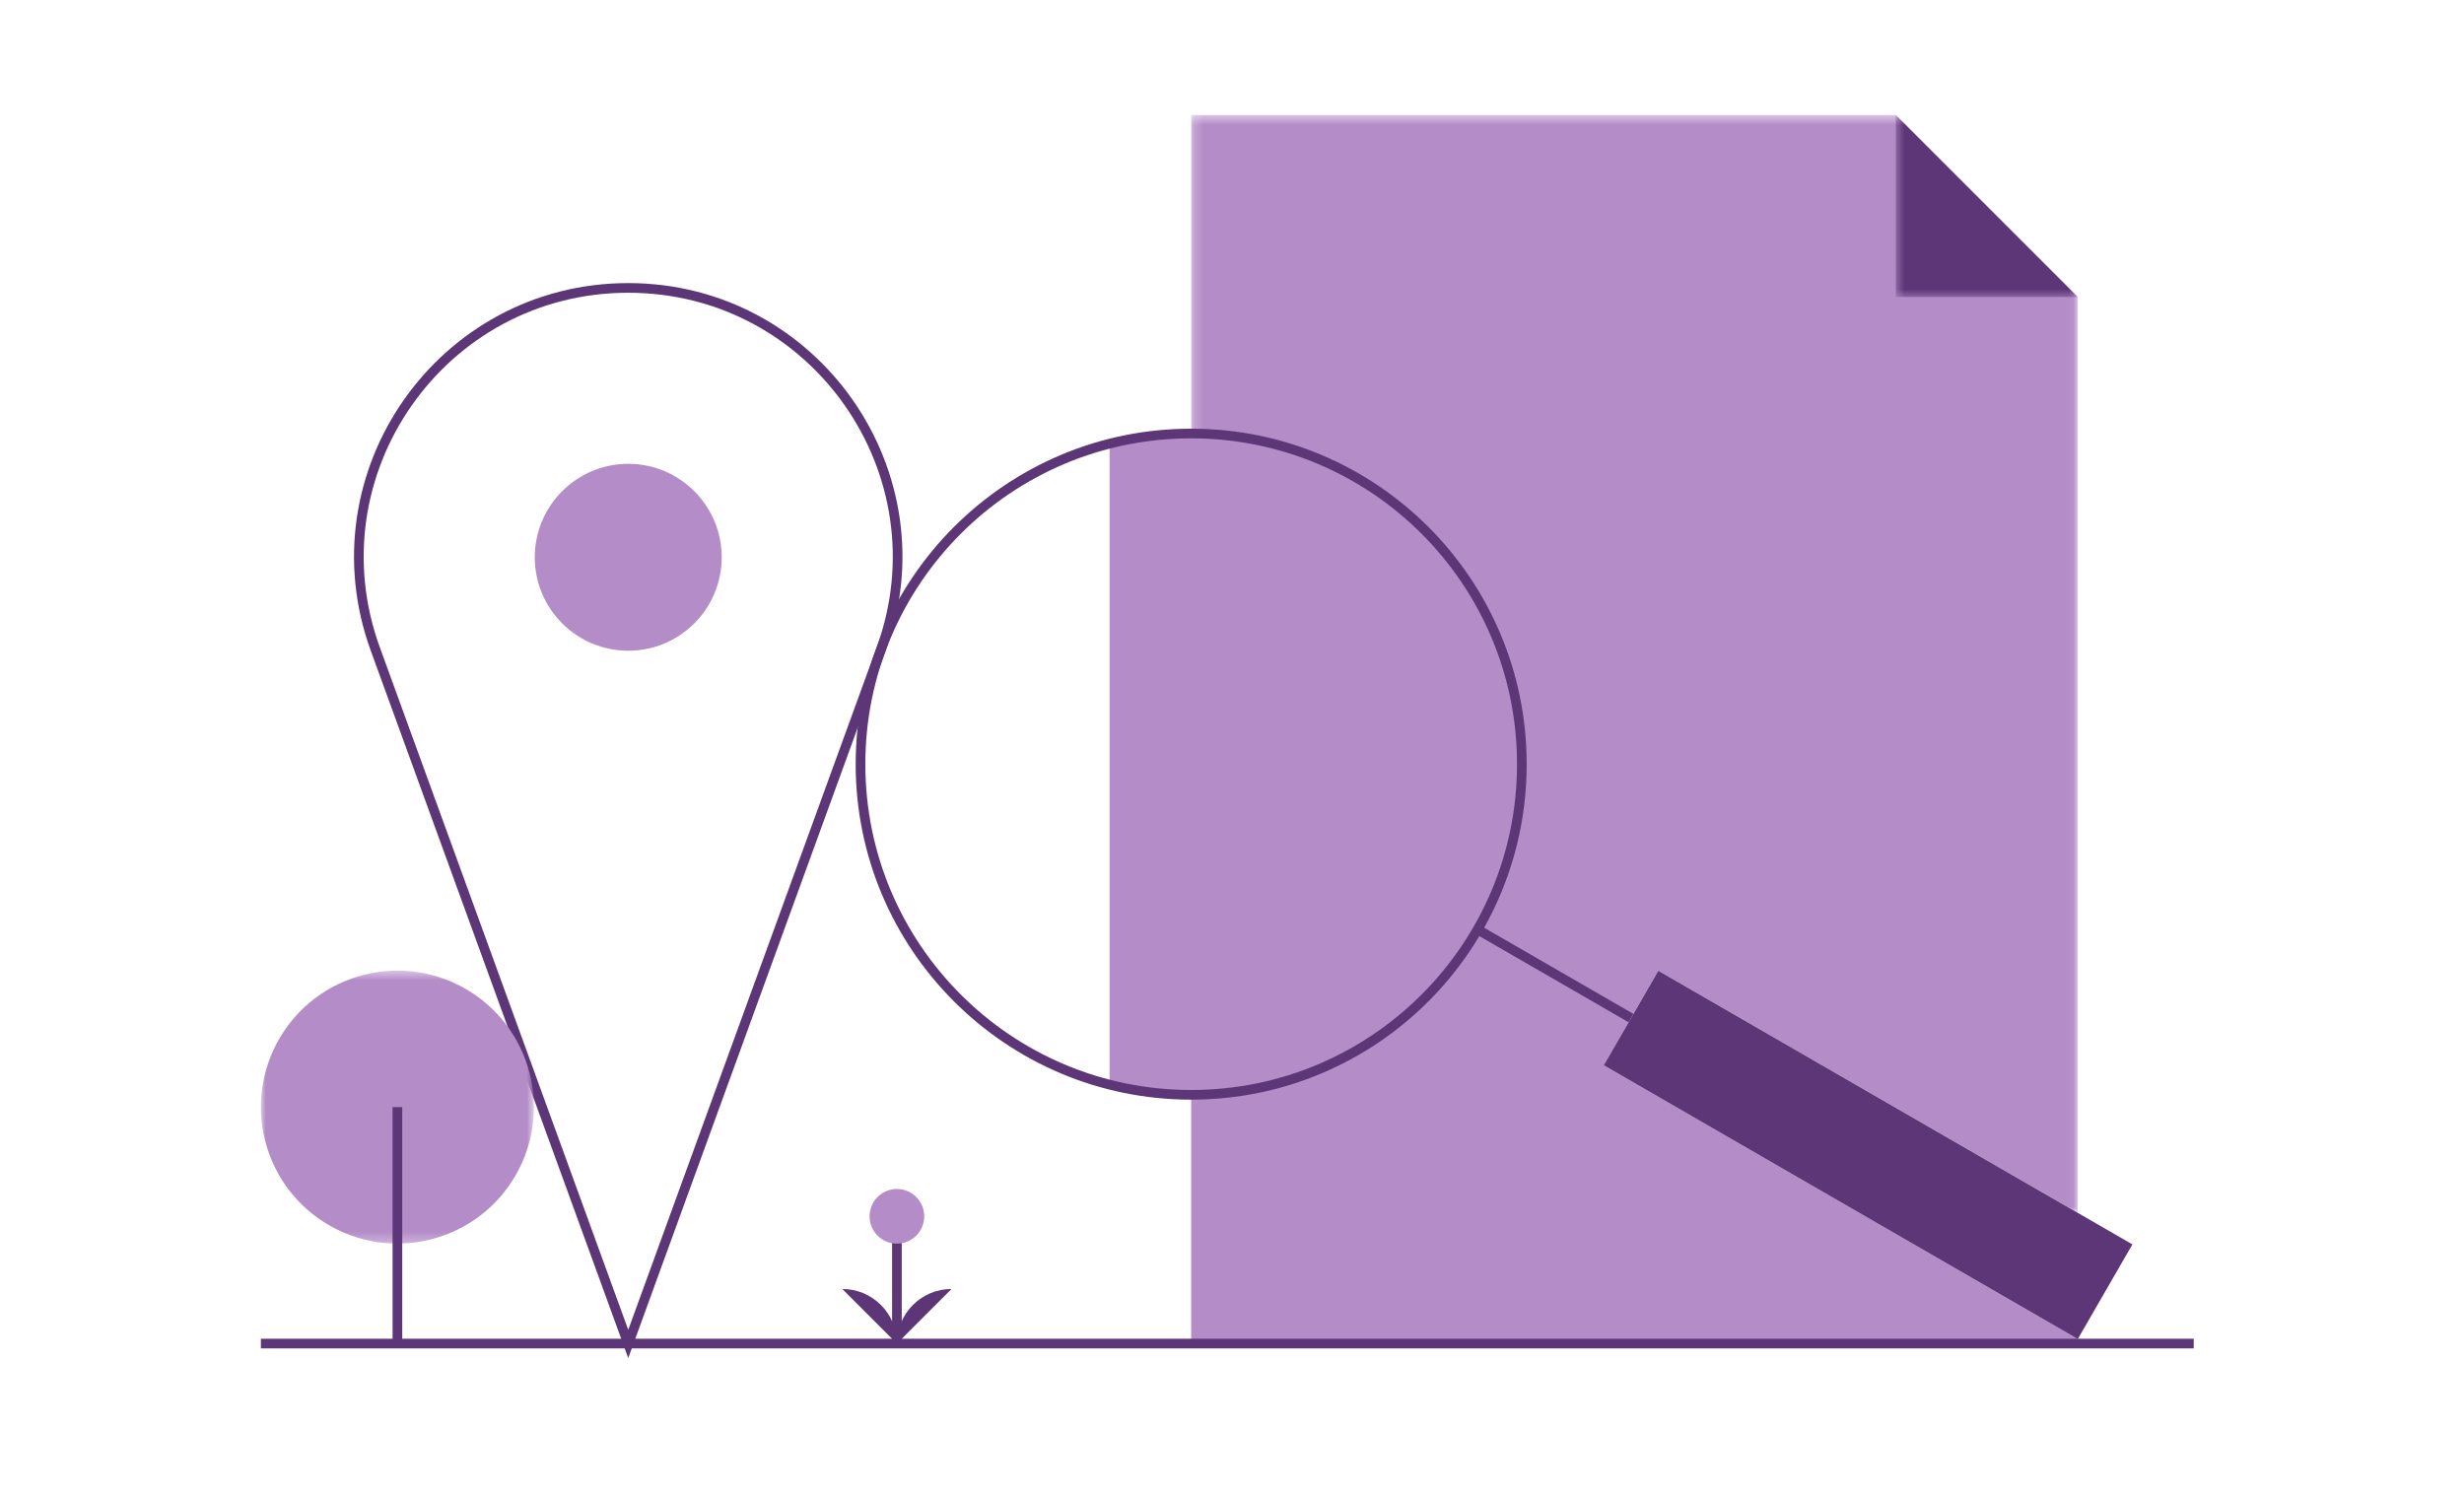 <svg xmlns="http://www.w3.org/2000/svg" xmlns:xlink="http://www.w3.org/1999/xlink" width="255" height="155" viewBox="0 0 255 155">
    <defs>
        <path id="a" d="M.203.47h91.758v113.612H.203z"/>
        <path id="c" d="M0 .483h28.256V28.74H0z"/>
        <path id="e" d="M0 .94h200.027v.942H0z"/>
        <path id="g" d="M.599.47h18.837v18.836H.6z"/>
    </defs>
    <g fill="none" fill-rule="evenodd">
        <path fill="#FFF" fill-rule="nonzero" d="M0 0h255v155H0z"/>
        <path fill="#B48CC8" d="M157.493 79.089a34.123 34.123 0 0 1-4.578 17.124c-5.924 10.218-16.972 17.094-29.64 17.094-2.91 0-5.737-.367-8.44-1.044V45.916a34.683 34.683 0 0 1 8.44-1.046c18.902 0 34.218 15.316 34.218 34.219"/>
        <g transform="translate(123.071 11.436)">
            <mask id="b" fill="#fff">
                <use xlink:href="#a"/>
            </mask>
            <path fill="#B48CC8" d="M91.96 19.306v94.776L48.55 89.033l-2.836 4.898-15.87-9.154a34.114 34.114 0 0 0 4.577-17.124c0-18.903-15.315-34.219-34.218-34.219V.47h72.92" mask="url(#b)"/>
        </g>
        <path fill="#B48CC8" d="M215.032 138.587l-.5.47h-91.258v-25.75c12.669 0 23.717-6.876 29.641-17.094l15.87 9.154-2.815 4.888 49.062 28.332z"/>
        <path stroke="#5C3677" d="M91.192 67.18l-26.175 71.915L38.842 67.18c-6.613-18.168 6.842-37.381 26.175-37.381 19.334 0 32.788 19.213 26.175 37.381z"/>
        <path fill="#B48CC8" d="M74.689 57.677c0 5.341-4.331 9.672-9.672 9.672-5.34 0-9.672-4.33-9.672-9.672 0-5.342 4.331-9.672 9.672-9.672s9.672 4.33 9.672 9.672"/>
        <path stroke="#5C3677" d="M157.496 79.089c0 18.9-15.321 34.222-34.22 34.222-18.9 0-34.222-15.323-34.222-34.222 0-18.9 15.322-34.221 34.221-34.221 18.9 0 34.221 15.321 34.221 34.22zM168.788 105.366l-15.877-9.167"/>
        <g transform="translate(27 99.972)">
            <mask id="d" fill="#fff">
                <use xlink:href="#c"/>
            </mask>
            <path fill="#B48CC8" d="M27.4 9.78c2.669 7.33-1.11 15.436-8.441 18.104-7.33 2.668-15.436-1.112-18.104-8.441-2.668-7.331 1.112-15.436 8.442-18.104C16.627-1.33 24.732 2.45 27.4 9.78" mask="url(#d)"/>
        </g>
        <path stroke="#5C3677" d="M41.128 114.584v24.474M92.822 126.828v12.23"/>
        <path fill="#B48CC8" d="M95.647 125.886a2.826 2.826 0 1 0-5.652.001 2.826 2.826 0 0 0 5.652 0"/>
        <path fill="#5C3677" d="M92.822 139.058c0-3.12 2.53-5.651 5.65-5.651M92.822 139.058c0-3.12-2.531-5.651-5.652-5.651M220.683 128.792l-5.651 9.795-49.062-28.332 5.65-9.785z"/>
        <g transform="translate(27 137.647)">
            <mask id="f" fill="#fff">
                <use xlink:href="#e"/>
            </mask>
            <path stroke="#5C3677" d="M200.027 1.41H0"/>
        </g>
        <g transform="translate(195.596 11.436)">
            <mask id="h" fill="#fff">
                <use xlink:href="#g"/>
            </mask>
            <path fill="#5C3677" d="M.599.469v18.837h18.837" mask="url(#h)"/>
        </g>
    </g>
</svg>
